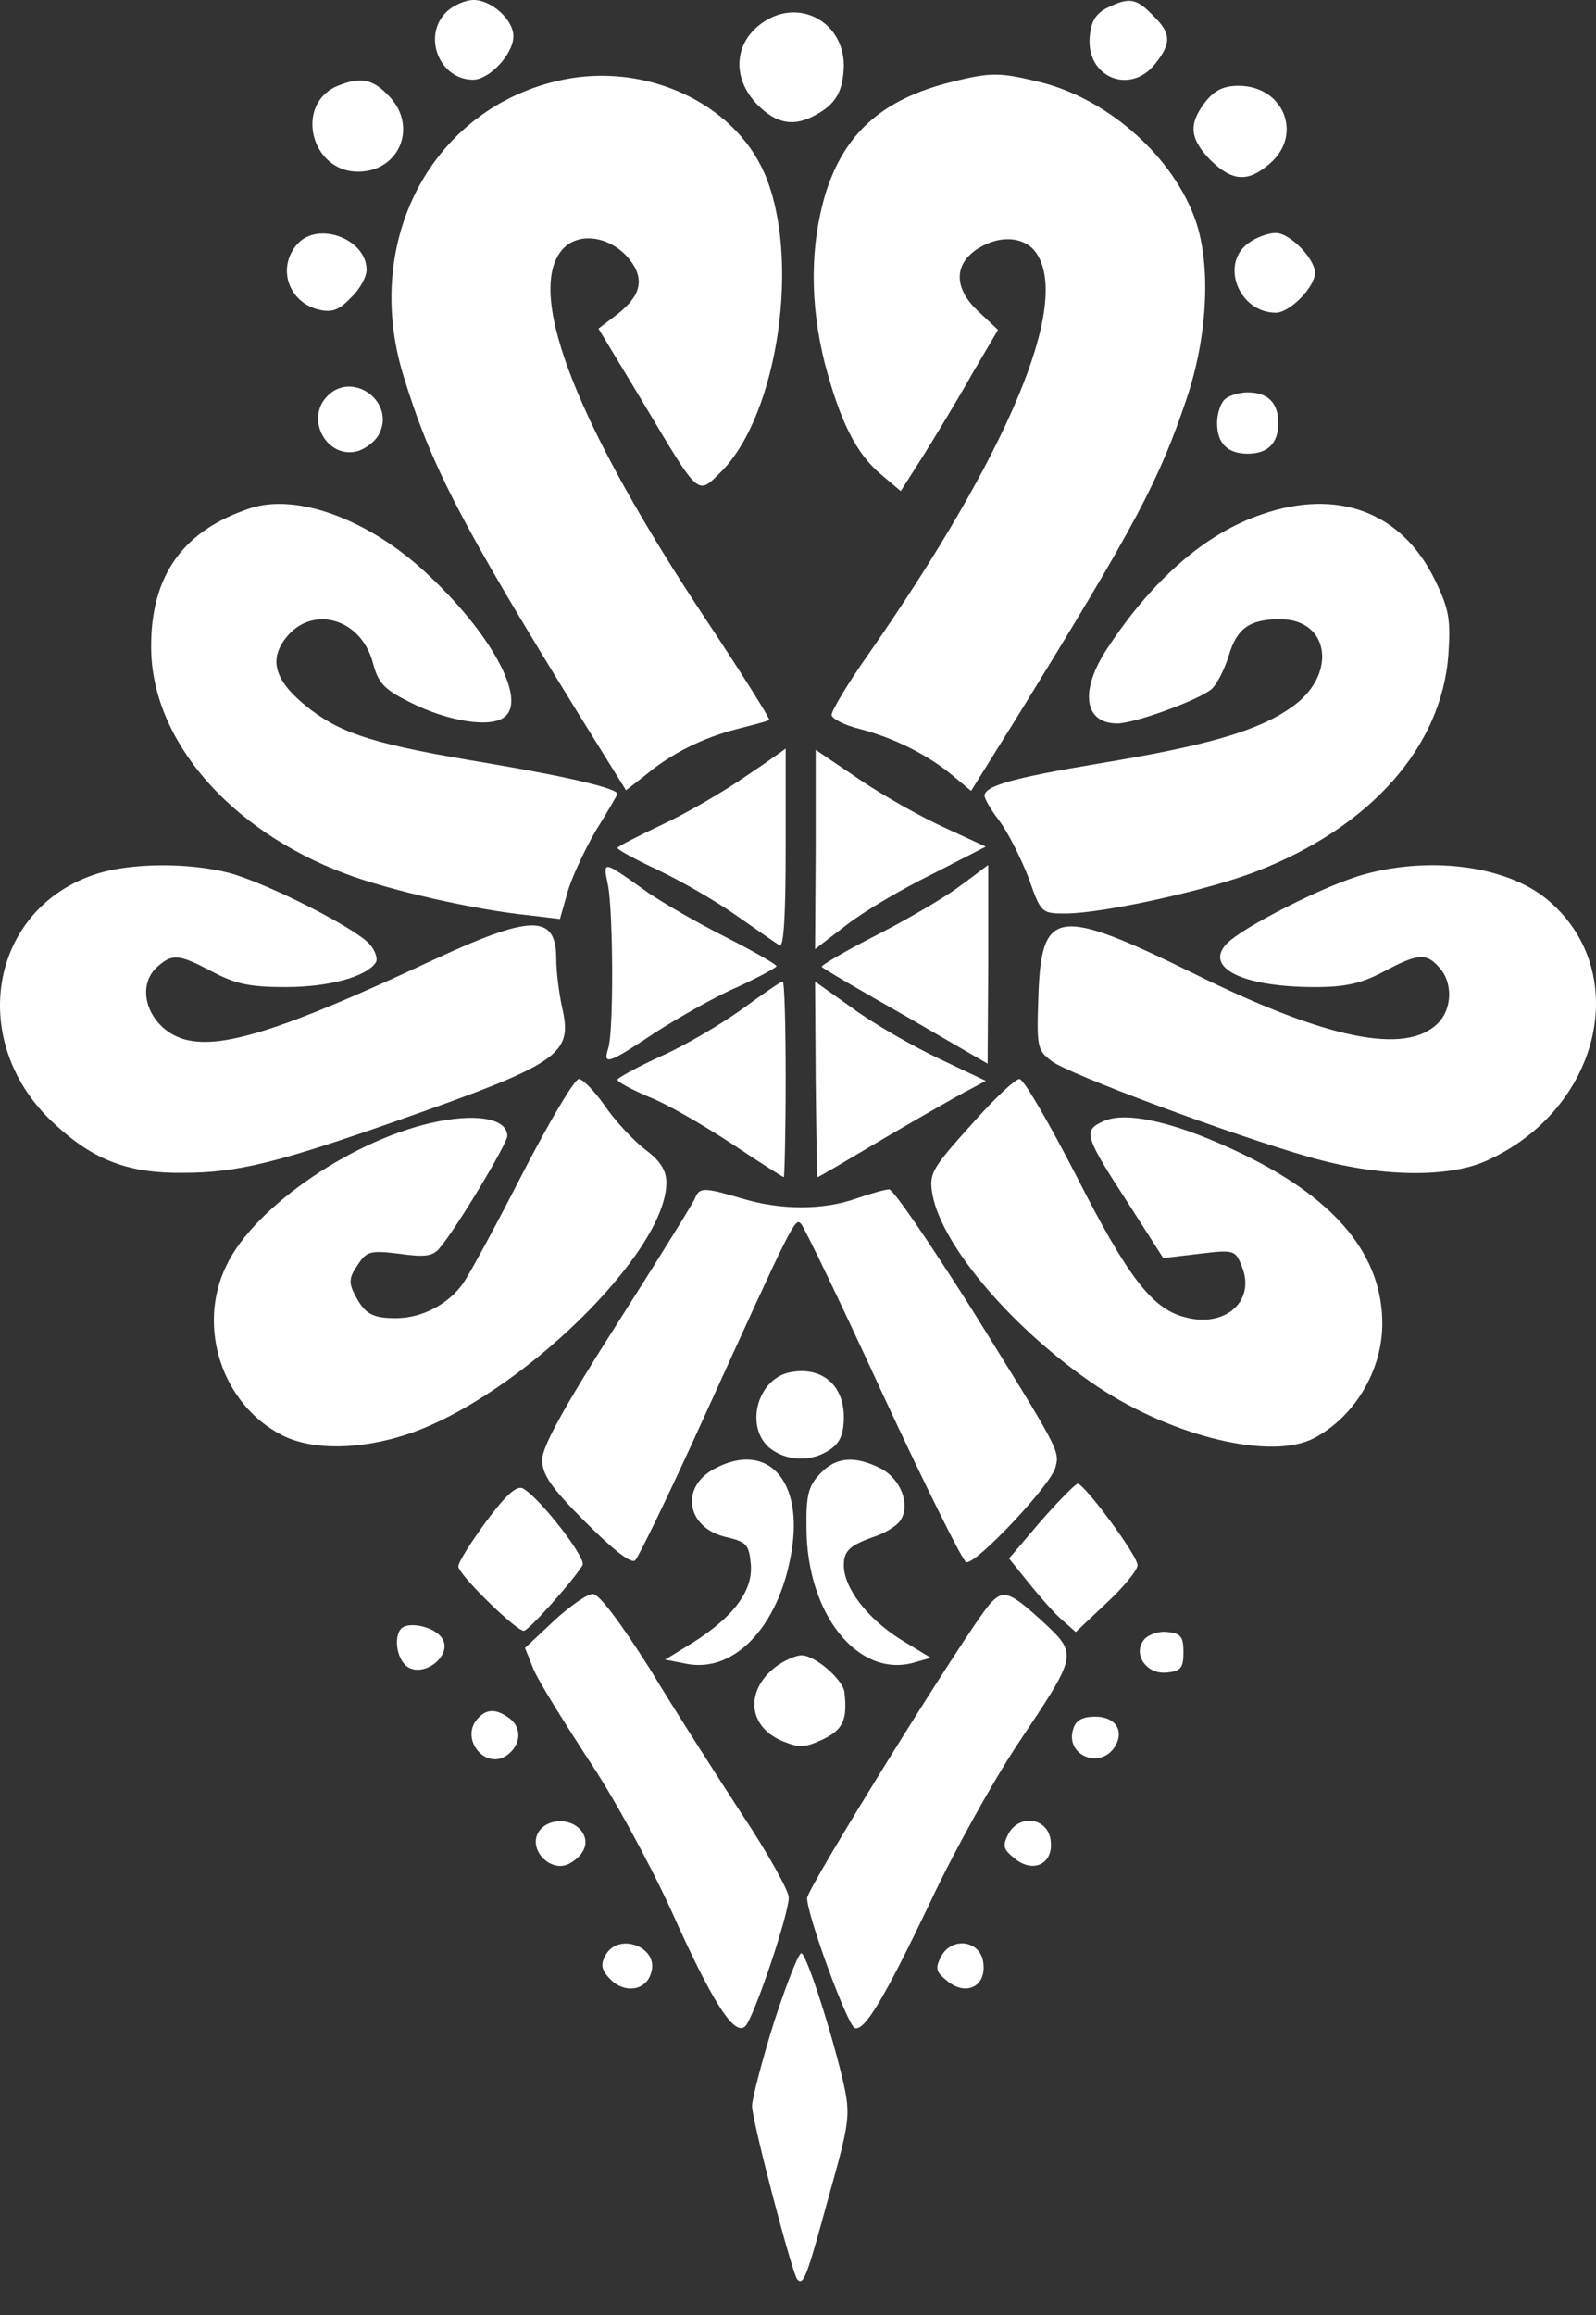<svg width="40" height="58" viewBox="0 0 40 58" fill="none" xmlns="http://www.w3.org/2000/svg">
<rect x="0" y="0" width="40" height="58" fill="#333333" stroke="none"/>
<path d="M11.18 0.307C10.582 0.906 11.012 1.997 11.855 1.997C12.269 1.997 12.867 1.352 12.867 0.906C12.867 0.492 12.315 2.28398e-05 11.87 2.28398e-05C11.656 2.28398e-05 11.349 0.138 11.18 0.307Z" fill="white"/>
<path d="M27.743 0.2C27.467 0.338 27.344 0.538 27.313 0.906C27.206 1.935 28.326 2.396 28.954 1.597C29.368 1.075 29.353 0.829 28.893 0.384C28.479 -0.046 28.295 -0.077 27.743 0.2Z" fill="white"/>
<path d="M19.231 0.492C18.403 0.968 18.296 1.92 18.986 2.627C19.462 3.103 19.891 3.18 20.428 2.888C20.949 2.611 21.133 2.289 21.148 1.644C21.148 0.599 20.121 -0.015 19.231 0.492Z" fill="white"/>
<path d="M14.109 1.997C10.858 2.673 9.064 5.99 10.107 9.4C10.797 11.658 11.548 13.102 14.477 17.849L15.689 19.799L16.164 19.431C16.839 18.862 17.637 18.478 18.48 18.263C18.894 18.156 19.262 18.064 19.277 18.033C19.308 18.018 18.587 16.866 17.667 15.483C14.508 10.722 13.22 7.48 14.033 6.328C14.462 5.714 15.49 5.929 15.919 6.712C16.134 7.143 15.965 7.511 15.382 7.941L14.999 8.233L16.103 10.061C17.56 12.503 17.468 12.411 18.081 11.812C19.508 10.368 20.075 6.436 19.155 4.332C18.388 2.581 16.195 1.567 14.109 1.997Z" fill="white"/>
<path d="M23.832 2.058C22.115 2.488 21.164 3.333 20.688 4.854C20.305 6.144 20.29 7.588 20.673 9.109C21.056 10.553 21.455 11.367 22.084 11.889L22.575 12.304L23.142 11.413C23.449 10.921 24.001 10.015 24.354 9.385L25.013 8.264L24.538 7.818C23.863 7.204 23.894 6.543 24.63 6.159C25.151 5.883 25.703 5.96 25.964 6.328C26.853 7.588 25.274 11.351 21.777 16.374C21.256 17.111 20.842 17.803 20.842 17.91C20.842 18.002 21.164 18.171 21.547 18.263C22.421 18.494 23.25 18.909 23.878 19.431L24.338 19.815L25.458 18.018C28.494 13.102 29.046 12.043 29.736 10C30.273 8.417 30.35 6.636 29.966 5.53C29.414 3.948 27.82 2.519 26.133 2.074C25.074 1.813 24.86 1.797 23.832 2.058Z" fill="white"/>
<path d="M8.466 2.15C7.377 2.596 7.776 4.301 8.972 4.301C10.03 4.301 10.49 3.134 9.723 2.381C9.34 1.981 9.033 1.92 8.466 2.15Z" fill="white"/>
<path d="M30.212 2.55C29.782 3.103 29.813 3.471 30.334 4.009C30.887 4.547 31.27 4.577 31.822 4.101C32.666 3.379 32.175 2.15 31.04 2.15C30.672 2.15 30.442 2.258 30.212 2.55Z" fill="white"/>
<path d="M7.454 6.113C6.932 6.697 7.224 7.573 7.99 7.757C8.313 7.834 8.497 7.772 8.788 7.465C9.018 7.25 9.187 6.943 9.187 6.758C9.187 5.99 7.975 5.53 7.454 6.113Z" fill="white"/>
<path d="M31.301 6.083C30.564 6.59 31.04 7.834 31.975 7.834C32.328 7.834 32.957 7.189 32.957 6.835C32.957 6.482 32.328 5.837 31.975 5.837C31.791 5.837 31.485 5.944 31.301 6.083Z" fill="white"/>
<path d="M8.205 9.923C7.638 10.491 8.19 11.505 8.956 11.305C9.171 11.244 9.432 11.044 9.524 10.829C9.877 10.03 8.818 9.293 8.205 9.923Z" fill="white"/>
<path d="M30.687 10.015C30.58 10.122 30.503 10.383 30.503 10.599C30.503 11.105 30.764 11.367 31.27 11.367C31.776 11.367 32.037 11.105 32.037 10.599C32.037 10.092 31.776 9.831 31.27 9.831C31.055 9.831 30.795 9.907 30.687 10.015Z" fill="white"/>
<path d="M6.273 12.734C4.586 13.287 3.773 14.423 3.788 16.236C3.804 18.54 5.751 20.798 8.65 21.888C9.754 22.303 11.886 22.795 13.266 22.933L14.033 23.025L14.217 22.38C14.309 22.027 14.631 21.335 14.922 20.828C15.229 20.337 15.474 19.907 15.474 19.892C15.474 19.753 14.232 19.461 12.238 19.123C9.447 18.663 8.604 18.402 7.776 17.772C6.917 17.111 6.717 16.574 7.147 16.005C7.791 15.145 9.033 15.468 9.34 16.589C9.478 17.111 9.616 17.265 10.26 17.587C11.226 18.079 12.315 18.248 12.652 17.956C13.204 17.511 12.3 15.852 10.674 14.347C9.232 13.01 7.438 12.35 6.273 12.734Z" fill="white"/>
<path d="M31.623 12.887C30.212 13.363 28.893 14.515 27.758 16.236C27.053 17.296 27.16 18.125 28.003 18.125C28.433 18.125 30.043 17.541 30.365 17.265C30.503 17.142 30.687 16.773 30.794 16.436C30.994 15.744 31.316 15.514 32.083 15.514C33.34 15.514 33.524 16.927 32.359 17.726C31.531 18.309 30.273 18.678 27.574 19.123C25.366 19.492 24.675 19.692 24.675 19.938C24.675 20.014 24.844 20.306 25.059 20.583C25.274 20.875 25.596 21.52 25.78 21.996C26.086 22.871 26.102 22.887 26.7 22.887C27.635 22.887 30.288 22.303 31.5 21.827C34.352 20.721 36.131 18.709 36.3 16.405C36.361 15.514 36.315 15.253 35.963 14.531C35.135 12.826 33.524 12.227 31.623 12.887Z" fill="white"/>
<path d="M18.695 19.446C18.142 19.83 17.192 20.383 16.594 20.66C15.98 20.951 15.474 21.212 15.474 21.243C15.474 21.289 15.934 21.535 16.486 21.796C17.038 22.057 17.928 22.564 18.449 22.933C18.955 23.286 19.461 23.64 19.538 23.686C19.645 23.747 19.691 22.902 19.691 21.259C19.691 19.876 19.691 18.739 19.691 18.755C19.691 18.755 19.247 19.078 18.695 19.446Z" fill="white"/>
<path d="M20.443 21.274L20.428 23.778L21.21 23.179C21.639 22.841 22.605 22.272 23.357 21.904L24.706 21.212L23.71 20.752C23.157 20.506 22.191 19.968 21.578 19.554L20.443 18.786V21.274Z" fill="white"/>
<path d="M2.439 21.888C-0.291 22.749 -0.858 26.159 1.396 28.186C2.362 29.077 3.236 29.399 4.586 29.384C5.951 29.384 6.978 29.123 9.953 28.079C14.017 26.65 14.355 26.42 14.094 25.268C14.017 24.93 13.941 24.361 13.941 24.023C13.941 22.887 13.312 22.902 10.751 24.1C7.132 25.79 5.583 26.281 4.663 26.051C3.758 25.821 3.344 24.761 3.942 24.223C4.325 23.885 4.479 23.901 5.322 24.346C5.905 24.653 6.257 24.73 7.162 24.73C8.251 24.73 9.187 24.469 9.417 24.116C9.478 24.023 9.401 23.808 9.263 23.655C8.895 23.24 6.672 22.119 5.751 21.873C4.755 21.612 3.328 21.612 2.439 21.888Z" fill="white"/>
<path d="M15.244 22.211C15.367 22.933 15.382 25.836 15.244 26.266C15.106 26.696 15.229 26.665 16.425 25.867C17.023 25.483 17.943 24.96 18.48 24.73C19.017 24.484 19.461 24.238 19.461 24.208C19.461 24.162 18.894 23.839 18.204 23.486C17.498 23.133 16.624 22.626 16.241 22.364C15.075 21.535 15.106 21.535 15.244 22.211Z" fill="white"/>
<path d="M24.062 22.196C23.679 22.487 22.728 23.04 21.946 23.44C21.164 23.839 20.566 24.192 20.596 24.223C20.627 24.269 21.578 24.822 22.713 25.467L24.752 26.65L24.768 24.162C24.768 22.779 24.768 21.658 24.768 21.673C24.752 21.673 24.446 21.919 24.062 22.196Z" fill="white"/>
<path d="M34.199 21.904C33.233 22.165 31.116 23.24 30.733 23.655C30.181 24.254 31.163 24.73 32.957 24.73C33.724 24.73 34.122 24.638 34.674 24.346C35.533 23.885 35.748 23.87 36.07 24.238C36.423 24.622 36.392 25.283 36.039 25.636C35.242 26.435 33.279 26.051 29.951 24.407C26.485 22.703 26.102 22.764 26.025 24.945C25.979 26.235 25.994 26.312 26.363 26.589C26.792 26.911 30.81 28.416 32.803 28.985C34.552 29.492 36.285 29.522 37.266 29.077C40.088 27.802 40.916 24.407 38.846 22.595C37.864 21.719 35.932 21.428 34.199 21.904Z" fill="white"/>
<path d="M18.618 25.268C18.112 25.636 17.207 26.174 16.594 26.45C15.98 26.727 15.489 27.003 15.474 27.049C15.474 27.111 15.827 27.295 16.256 27.48C16.701 27.648 17.621 28.186 18.327 28.647C19.017 29.108 19.615 29.492 19.645 29.492C19.661 29.492 19.691 28.386 19.691 27.034C19.691 25.682 19.661 24.576 19.615 24.592C19.569 24.592 19.124 24.899 18.618 25.268Z" fill="white"/>
<path d="M20.443 27.049C20.458 28.386 20.474 29.492 20.489 29.492C20.52 29.492 21.271 29.046 22.176 28.509C23.096 27.971 24.032 27.433 24.277 27.311L24.706 27.08L23.51 26.512C22.866 26.205 21.9 25.652 21.378 25.268L20.428 24.592L20.443 27.049Z" fill="white"/>
<path d="M13.113 29.369C12.453 30.659 11.778 31.903 11.61 32.149C11.226 32.687 10.567 33.025 9.923 33.025C9.325 33.025 9.141 32.917 8.895 32.441C8.742 32.149 8.742 32.011 8.957 31.704C9.187 31.35 9.263 31.32 10.015 31.412C10.659 31.504 10.858 31.473 11.027 31.258C11.456 30.751 12.714 28.647 12.714 28.463C12.714 28.048 12.024 27.894 10.996 28.094C8.926 28.493 6.38 30.214 5.675 31.704C4.923 33.24 5.567 35.19 7.07 35.958C7.822 36.342 9.033 36.327 10.229 35.928C13.005 34.991 16.701 31.381 16.701 29.63C16.701 29.323 16.548 29.077 16.149 28.785C15.858 28.555 15.398 28.063 15.152 27.695C14.892 27.326 14.6 27.034 14.508 27.034C14.401 27.034 13.772 28.094 13.113 29.369Z" fill="white"/>
<path d="M24.323 28.201C23.326 29.307 23.28 29.415 23.372 29.937C23.617 31.243 25.442 33.362 27.513 34.745C29.414 36.005 31.868 36.588 32.926 36.035C33.954 35.498 34.644 34.33 34.644 33.163C34.644 31.473 33.509 30.075 31.224 28.954C29.568 28.14 28.233 27.817 27.651 28.094C27.129 28.324 27.191 28.478 28.279 30.152L29.154 31.519L30.058 31.412C30.948 31.304 30.963 31.32 31.132 31.75C31.469 32.61 30.687 33.286 29.675 32.994C28.862 32.779 28.249 31.965 26.976 29.461C26.286 28.125 25.657 27.034 25.55 27.034C25.442 27.034 24.89 27.556 24.323 28.201Z" fill="white"/>
<path d="M17.422 30.014C17.376 30.137 16.486 31.565 15.459 33.178C14.125 35.267 13.588 36.25 13.588 36.573C13.588 36.941 13.803 37.264 14.677 38.139C15.398 38.861 15.827 39.184 15.919 39.092C16.011 39 16.778 37.418 17.621 35.559C19.891 30.567 19.922 30.506 20.075 30.659C20.152 30.736 21.087 32.671 22.13 34.945C23.188 37.218 24.123 39.107 24.215 39.138C24.446 39.215 26.347 37.203 26.454 36.757C26.562 36.342 26.547 36.327 24.323 32.748C23.295 31.135 22.391 29.799 22.283 29.799C22.191 29.799 21.808 29.906 21.455 30.029C20.627 30.321 19.569 30.321 18.603 30.029C17.667 29.753 17.529 29.738 17.422 30.014Z" fill="white"/>
<path d="M19.829 34.376C18.986 34.514 18.649 35.743 19.293 36.281C19.722 36.619 20.351 36.634 20.811 36.312C21.056 36.143 21.148 35.928 21.148 35.498C21.148 34.699 20.596 34.238 19.829 34.376Z" fill="white"/>
<path d="M17.897 36.803C17.038 37.264 17.207 38.278 18.189 38.508C18.71 38.631 18.771 38.693 18.817 39.184C18.879 39.86 18.373 40.52 17.345 41.166L16.67 41.58L17.223 41.688C18.465 41.918 19.599 40.643 19.86 38.723C20.09 37.003 19.17 36.112 17.897 36.803Z" fill="white"/>
<path d="M20.55 36.926C20.259 37.233 20.198 37.464 20.213 38.309C20.228 40.444 21.501 42.041 22.897 41.657L23.326 41.534L22.544 41.058C21.731 40.536 21.148 39.783 21.148 39.215C21.148 38.846 21.302 38.708 21.977 38.477C22.222 38.385 22.498 38.216 22.575 38.078C22.82 37.694 22.575 37.049 22.069 36.788C21.424 36.465 20.949 36.496 20.55 36.926Z" fill="white"/>
<path d="M12.192 38.109C11.809 38.631 11.487 39.138 11.487 39.245C11.487 39.445 12.928 40.858 13.128 40.858C13.25 40.858 14.37 39.599 14.6 39.215C14.707 39.046 13.527 37.525 13.112 37.295C12.959 37.203 12.683 37.448 12.192 38.109Z" fill="white"/>
<path d="M26.087 38.109L25.289 39.046L25.734 39.599C25.979 39.906 26.347 40.336 26.562 40.536L26.961 40.889L27.727 40.167C28.157 39.768 28.51 39.338 28.51 39.215C28.51 38.969 27.175 37.172 27.007 37.172C26.945 37.187 26.531 37.602 26.087 38.109Z" fill="white"/>
<path d="M13.879 40.612L13.158 41.288L13.373 41.826C13.496 42.118 14.109 43.101 14.707 44.023C15.336 44.944 16.256 46.634 16.808 47.832C17.851 50.167 18.403 51.027 18.679 50.766C18.894 50.551 19.768 47.97 19.768 47.54C19.768 47.371 19.247 46.434 18.603 45.466C17.974 44.499 16.916 42.855 16.287 41.811C15.536 40.628 15.014 39.937 14.861 39.937C14.707 39.937 14.278 40.244 13.879 40.612Z" fill="white"/>
<path d="M24.798 40.198C24.2 40.904 20.228 47.31 20.228 47.555C20.228 47.986 21.24 50.75 21.424 50.812C21.67 50.889 22.161 50.074 23.311 47.663C23.893 46.419 24.89 44.622 25.504 43.7C27.022 41.427 27.022 41.457 26.117 40.612C25.289 39.86 25.136 39.814 24.798 40.198Z" fill="white"/>
<path d="M10.061 40.797C9.846 41.012 9.953 41.626 10.245 41.78C10.674 42.01 11.334 41.457 11.088 41.058C10.919 40.766 10.26 40.612 10.061 40.797Z" fill="white"/>
<path d="M28.678 41.073C28.372 41.442 28.74 41.964 29.246 41.903C29.599 41.872 29.66 41.78 29.66 41.396C29.66 41.012 29.599 40.92 29.261 40.889C29.046 40.858 28.786 40.95 28.678 41.073Z" fill="white"/>
<path d="M19.416 41.78C18.664 42.379 18.756 43.27 19.615 43.623C20.029 43.792 20.167 43.792 20.627 43.577C21.133 43.331 21.241 43.086 21.164 42.394C21.118 42.072 20.428 41.473 20.09 41.473C19.937 41.473 19.63 41.611 19.416 41.78Z" fill="white"/>
<path d="M11.947 43.086C11.548 43.577 12.146 44.33 12.683 43.992C13.051 43.746 13.097 43.301 12.775 43.055C12.422 42.794 12.177 42.809 11.947 43.086Z" fill="white"/>
<path d="M26.899 43.316C26.684 43.976 27.574 44.345 27.942 43.761C28.187 43.362 27.957 43.009 27.451 43.009C27.129 43.009 26.96 43.101 26.899 43.316Z" fill="white"/>
<path d="M13.481 45.927C13.251 46.373 13.818 46.926 14.263 46.695C14.677 46.465 14.784 46.127 14.554 45.85C14.278 45.528 13.68 45.559 13.481 45.927Z" fill="white"/>
<path d="M25.274 45.943C25.12 46.25 25.136 46.327 25.442 46.572C25.902 46.941 26.409 46.695 26.332 46.111C26.27 45.543 25.55 45.436 25.274 45.943Z" fill="white"/>
<path d="M15.168 48.999C15.045 49.23 15.076 49.368 15.306 49.598C15.658 49.952 16.195 49.875 16.318 49.429C16.532 48.784 15.49 48.385 15.168 48.999Z" fill="white"/>
<path d="M23.587 49.015C23.434 49.322 23.449 49.399 23.756 49.644C24.216 50.013 24.722 49.767 24.645 49.184C24.584 48.615 23.863 48.508 23.587 49.015Z" fill="white"/>
<path d="M19.4 50.658C19.093 51.641 18.848 52.593 18.848 52.763C18.848 53.131 19.86 56.987 19.983 57.109C20.136 57.263 20.213 57.079 20.765 55.051C21.287 53.193 21.317 53.008 21.148 52.225C20.888 51.073 20.244 49.03 20.09 48.938C20.029 48.892 19.722 49.675 19.4 50.658Z" fill="white"/>
</svg>
